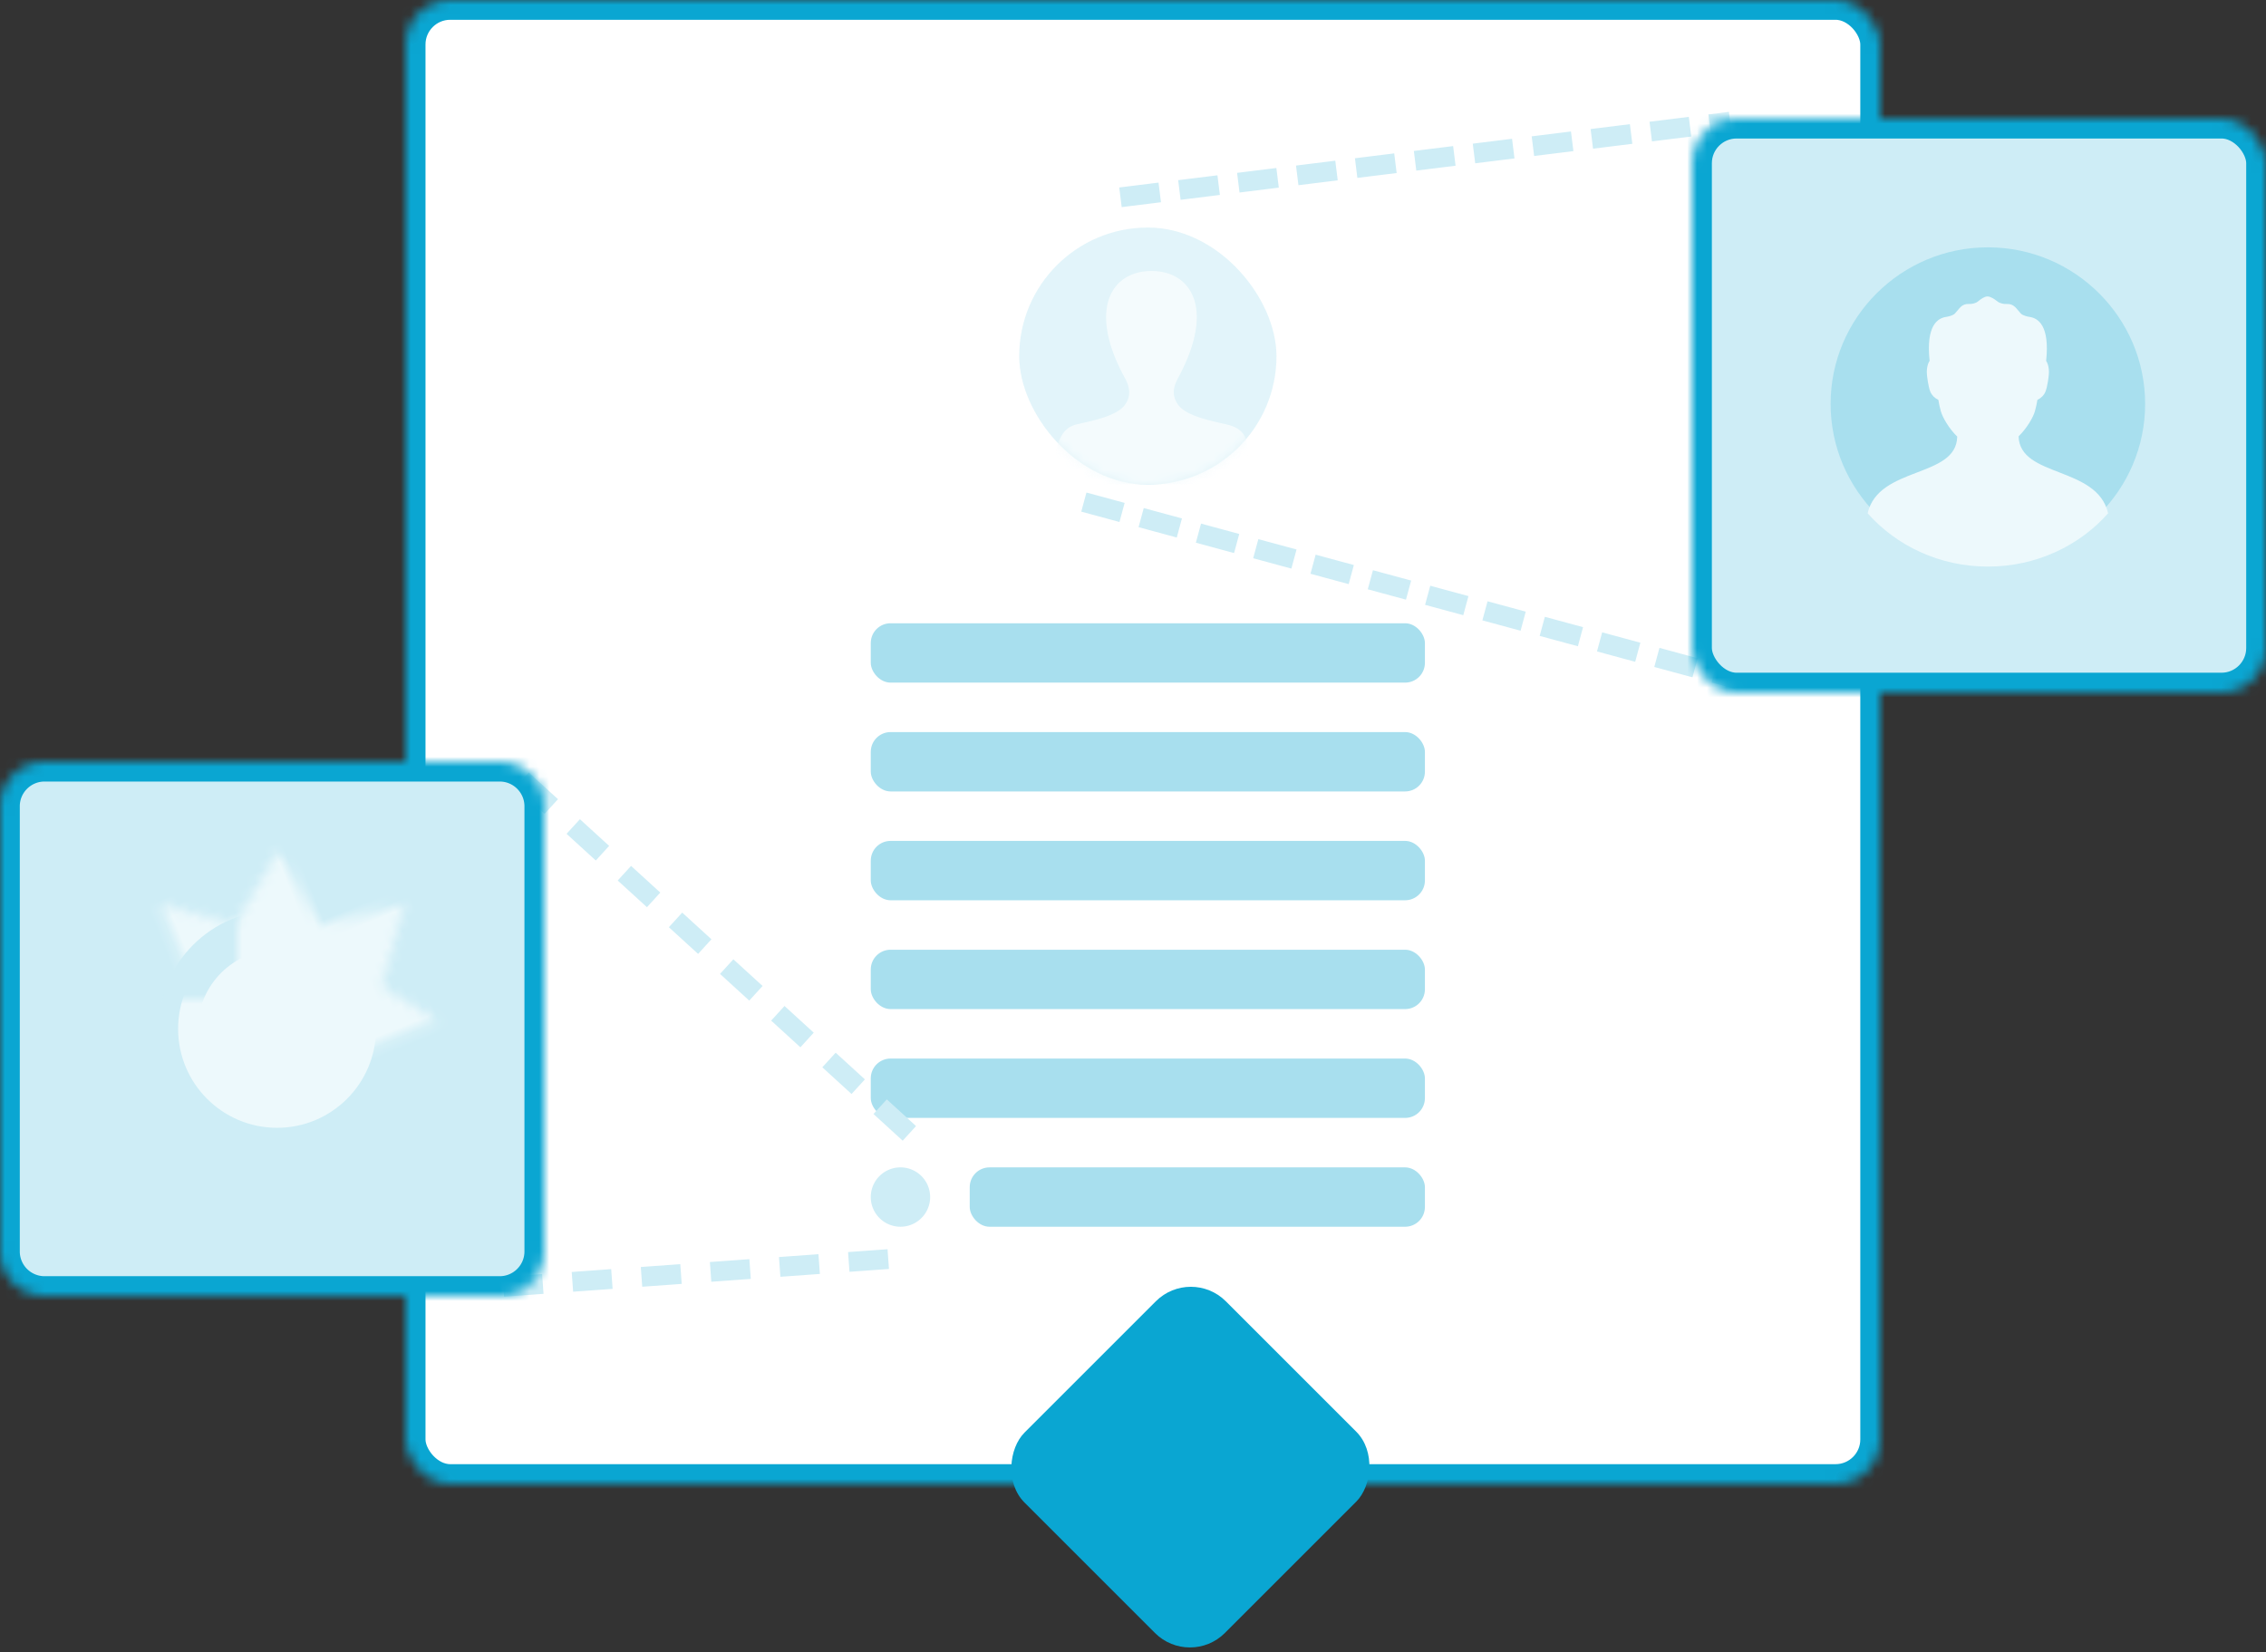 <svg width="229" height="167" viewBox="0 0 229 167" xmlns="http://www.w3.org/2000/svg" xmlns:xlink="http://www.w3.org/1999/xlink"><rect x="0" y="0" width="229" height="167" fill="#333333" stroke="none"/><defs><mask id="h" maskContentUnits="userSpaceOnUse" maskUnits="objectBoundingBox" x="0" y="0" width="149" height="150" fill="#fff"><use xlink:href="#a"/></mask><mask id="i" maskContentUnits="userSpaceOnUse" maskUnits="objectBoundingBox" x="0" y="0" width="14" height="14" fill="#fff"><use xlink:href="#b"/></mask><mask id="l" maskContentUnits="userSpaceOnUse" maskUnits="objectBoundingBox" x="0" y="0" width="34" height="34" fill="#fff"><use xlink:href="#c"/></mask><mask id="m" maskContentUnits="userSpaceOnUse" maskUnits="objectBoundingBox" x="0" y="0" width="55" height="54" fill="#fff"><use xlink:href="#d"/></mask><mask id="n" maskContentUnits="userSpaceOnUse" maskUnits="objectBoundingBox" x="0" y="0" width="33.26" height="33.26" fill="#fff"><use xlink:href="#e"/></mask><mask id="o" maskContentUnits="userSpaceOnUse" maskUnits="objectBoundingBox" x="-2" y="-2" width="24" height="24"><path fill="#fff" d="M16 15h24v24H16z"/><use xlink:href="#f"/></mask><mask id="p" maskContentUnits="userSpaceOnUse" maskUnits="objectBoundingBox" x="0" y="0" width="58" height="58" fill="#fff"><use xlink:href="#g"/></mask><rect id="a" x="0" y="0" width="149" height="150" rx="4.5"/><rect id="b" x="84" y="114" width="14" height="14" rx="7"/><rect id="j" x="0" y="0" width="26" height="26" rx="13"/><rect id="c" x="99" y="19" width="34" height="34" rx="17"/><rect id="g" x="0" y="0" width="58" height="58" rx="4.5"/><path d="M0 4.5C0 2.015 2.023 0 4.5 0h46C52.984 0 55 2.018 55 4.5v45c0 2.485-2.023 4.5-4.5 4.5h-46A4.503 4.503 0 010 49.5v-45z" id="d"/><path id="e" d="M28 38.402l-6.888 5.228-1.175-8.567-8.567-1.175L16.598 27l-5.228-6.888 8.567-1.175 1.175-8.567L28 15.598l6.888-5.228 1.175 8.567 8.567 1.175L39.402 27l5.228 6.888-8.567 1.175-1.175 8.567z"/><path d="M28 37c5.523 0 10-4.477 10-10s-4.477-10-10-10-10 4.477-10 10 4.477 10 10 10z" id="f"/></defs><g fill="none" fill-rule="evenodd"><use mask="url(#h)" xlink:href="#a" transform="translate(41)" stroke="#0AA6D2" stroke-width="4" fill="#FFF"/><path d="M197.365 56.929a.38.38 0 00.383-.376c.005-1.756-.073-4.405-.363-5.041-.362-.793-1.036-1.28-2.263-1.56l-.133-.03-.115-.026-.11-.025c-1.824-.416-2.684-.657-3.496-1.001-.993-.421-1.653-.882-2.017-1.667-.42-.908-.236-1.706.279-2.662 2.354-4.379 2.768-7.927 1.377-10.207-.881-1.446-2.468-2.263-4.481-2.263-2.03 0-3.63.831-4.516 2.3-1.373 2.277-.935 5.906 1.41 10.164.268.487.44.96.49 1.44.042.41-.006.81-.193 1.218-.36.788-1.015 1.25-1.999 1.67-.805.343-1.655.582-3.464.993l-.107.024-.106.025-.214.048c-2.248.511-2.632 3.154-2.623 6.117v.482a.38.38 0 00.382.377h21.88z" fill="#CEEDF6"/><rect fill="#A8DFEE" x="88" y="63" width="56" height="6" rx="2"/><rect fill="#A8DFEE" x="88" y="74" width="56" height="6" rx="2"/><rect fill="#A8DFEE" x="88" y="85" width="56" height="6" rx="2"/><rect fill="#A8DFEE" x="88" y="96" width="56" height="6" rx="2"/><rect fill="#A8DFEE" x="88" y="107" width="56" height="6" rx="2"/><rect fill="#A8DFEE" x="98" y="118" width="46" height="6" rx="2"/><use stroke="#CEEDF6" mask="url(#i)" stroke-width="4" stroke-dasharray="3,3" xlink:href="#b"/><g opacity=".593" transform="translate(103 23)"><mask id="k" fill="#fff"><use xlink:href="#j"/></mask><use fill="#CEEDF6" xlink:href="#j"/><path d="M3.888 25.938H22.85a.329.329 0 00.331-.325c.005-1.523-.062-3.818-.314-4.37-.313-.686-.898-1.109-1.962-1.35l-.115-.027-.099-.023-.096-.021c-1.58-.36-2.325-.57-3.03-.868-.86-.365-1.432-.764-1.747-1.445-.364-.787-.205-1.478.241-2.307 2.04-3.795 2.4-6.87 1.194-8.846-.764-1.253-2.14-1.96-3.884-1.96-1.758 0-3.145.719-3.913 1.993-1.19 1.973-.81 5.118 1.22 8.808.233.422.382.832.425 1.247.037.357-.005.703-.166 1.057-.312.682-.88 1.083-1.732 1.447-.698.297-1.435.504-3.003.86l-.092.022-.092.02-.186.043c-1.949.443-2.281 2.733-2.273 5.3v.419c0 .18.148.326.331.326z" fill="#EDF9FC" mask="url(#k)"/></g><use stroke="#CEEDF6" mask="url(#l)" stroke-width="4" stroke-dasharray="3,3" xlink:href="#c"/><path d="M114.226 19.82l59.63-7.394m-63.358 38.587l64.104 17.382" stroke="#CEEDF6" stroke-width="2" stroke-linecap="square" stroke-dasharray="2,4"/><path d="M91 124a3 3 0 100-6 3 3 0 000 6z" fill="#CEEDF6"/><path d="M53.5 79.5l39.652 36.207m-41.288 14.295l38.726-2.79" stroke="#CEEDF6" stroke-width="2" stroke-linecap="square" stroke-dasharray="2,5"/><g transform="translate(0 77)"><use stroke="#0AA6D2" mask="url(#m)" stroke-width="4" fill="#CEEDF6" xlink:href="#d"/><use stroke="#EDF9FC" mask="url(#n)" stroke-width="6" fill="#EDF9FC" transform="rotate(68 28 27)" xlink:href="#e"/><use fill="#EDF9FC" xlink:href="#f"/><use stroke="#CEEDF6" mask="url(#o)" stroke-width="4" xlink:href="#f"/></g><g transform="translate(171 12)"><use stroke="#0AA6D2" mask="url(#p)" stroke-width="4" fill="#CEEDF6" xlink:href="#g"/><path d="M29.893 44.65C21.128 44.65 14 37.552 14 28.825S21.128 13 29.893 13c8.764 0 15.892 7.098 15.892 15.825S38.657 44.65 29.893 44.65z" fill="#A8DFEE"/><path d="M32.998 32.108c.869-.86 1.47-1.92 1.65-2.546.118-.4.2-.828.252-1.148.369-.166.652-.453.808-.814.22-.523.338-1.645.34-1.692.094-.89-.236-1.4-.266-1.427.384-3.603-.834-4.314-1.645-4.441-.288-.045-.723-.148-.918-.353-.453-.474-.655-1-1.44-.96-.29.017-.681-.07-.904-.247-.3-.239-.714-.515-1.021-.515-.301 0-.68.266-.958.5-.216.185-.6.277-.89.26-.785-.043-.987.486-1.44.96-.194.205-.632.307-.918.353-.81.127-2.028.838-1.644 4.44-.033.032-.358.546-.267 1.428.004.047.121 1.17.34 1.692.154.36.44.648.809.813.051.323.136.749.25 1.149.187.642.794 1.722 1.675 2.59h-.017c-.104 4.203-7.935 2.934-9.055 7.732 2.915 3.29 7.28 5.389 12.156 5.389 4.875 0 9.243-2.099 12.151-5.387-1.112-4.81-8.925-3.582-9.048-7.776z" fill="#EDF9FC"/></g><rect fill="#0AA6D2" transform="rotate(45 120.299 148.299)" x="105.978" y="133.913" width="28.642" height="28.772" rx="5"/></g></svg>